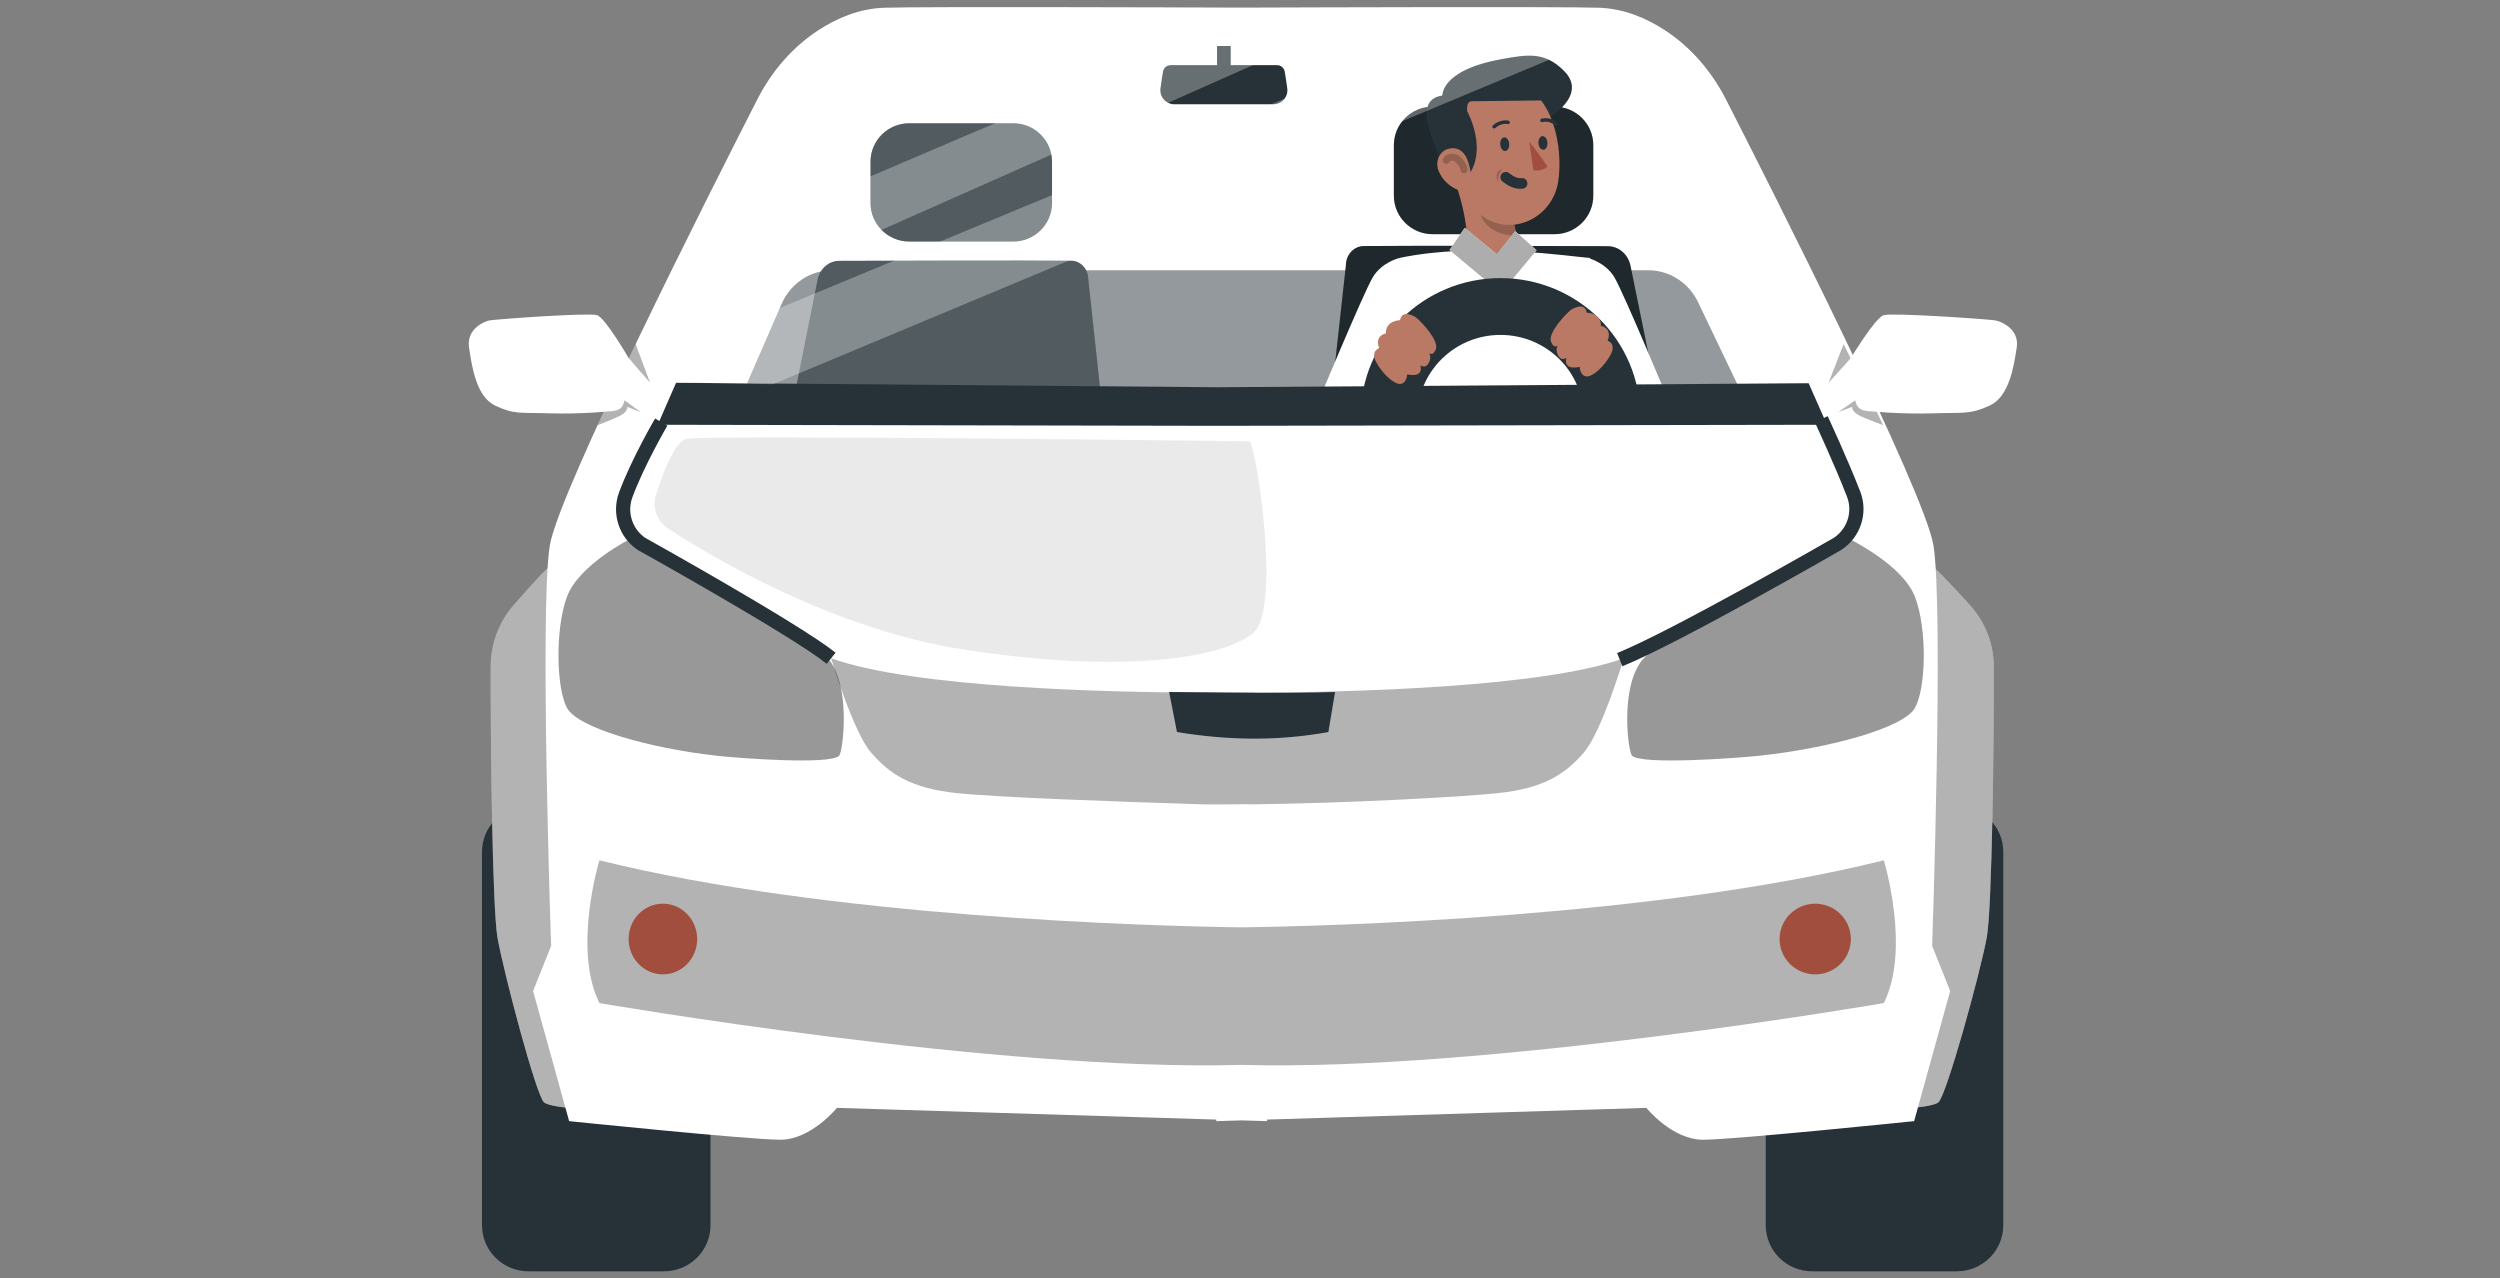 <svg width="176" height="90" viewBox="0 0 176 90" fill="none" xmlns="http://www.w3.org/2000/svg">
<rect x="0" y="0" width="176" height="90" fill="#808080" stroke="none"/>
<path d="M46.748 89.5H37.204C35.397 89.5 33.932 88.047 33.932 86.254V59.974C33.932 58.181 35.397 56.728 37.204 56.728H46.748C48.555 56.728 50.02 58.181 50.02 59.974V86.254C50.02 88.047 48.555 89.5 46.748 89.5Z" fill="#263238"/>
<path d="M127.581 89.5H137.759C139.566 89.5 141.031 88.047 141.031 86.254V59.974C141.031 58.181 139.566 56.728 137.759 56.728H127.581C125.773 56.728 124.308 58.181 124.308 59.974V86.254C124.308 88.047 125.773 89.5 127.581 89.5Z" fill="#263238"/>
<path d="M39.068 39.603C38.764 39.664 37.318 41.27 36.148 42.617C35.121 43.8 34.551 45.328 34.545 46.916C34.526 52.248 34.665 63.974 35.021 65.993C35.458 68.474 37.755 77.158 38.302 77.609C38.849 78.06 42.568 78.173 42.568 78.173C42.568 78.173 43.115 48.738 42.568 48.626C42.021 48.513 39.068 39.603 39.068 39.603Z" fill="white"/>
<path opacity="0.3" d="M39.068 39.603C38.764 39.664 37.318 41.27 36.148 42.617C35.121 43.8 34.551 45.328 34.545 46.916C34.526 52.248 34.665 63.974 35.021 65.993C35.458 68.474 37.755 77.158 38.302 77.609C38.849 78.06 42.568 78.173 42.568 78.173C42.568 78.173 43.115 48.738 42.568 48.626C42.021 48.513 39.068 39.603 39.068 39.603Z" fill="black"/>
<path d="M135.663 39.603C135.978 39.664 137.482 41.27 138.697 42.617C139.765 43.8 140.357 45.328 140.363 46.916C140.383 52.248 140.239 63.974 139.869 65.993C139.415 68.474 137.027 77.158 136.458 77.609C135.89 78.06 132.024 78.173 132.024 78.173C132.024 78.173 131.456 48.738 132.024 48.626C132.593 48.513 135.663 39.603 135.663 39.603Z" fill="white"/>
<path opacity="0.3" d="M135.663 39.603C135.978 39.664 137.482 41.27 138.697 42.617C139.765 43.8 140.357 45.328 140.363 46.916C140.383 52.248 140.239 63.974 139.869 65.993C139.415 68.474 137.027 77.158 136.458 77.609C135.89 78.06 132.024 78.173 132.024 78.173C132.024 78.173 131.456 48.738 132.024 48.626C132.593 48.513 135.663 39.603 135.663 39.603Z" fill="black"/>
<path d="M136.024 66.593C136.024 66.593 136.84 42.886 136.115 38.4C135.496 34.572 124.665 13.179 121.505 6.994C120.494 5.016 119.029 3.311 117.195 2.118C115.911 1.283 114.328 0.598 112.55 0.544C109.83 0.461 92.975 0.516 87.411 0.537C81.847 0.516 64.991 0.461 62.271 0.544C60.493 0.598 58.91 1.283 57.626 2.118C55.792 3.311 54.327 5.016 53.317 6.994C50.157 13.18 39.326 34.572 38.707 38.4C37.982 42.886 38.798 66.593 38.798 66.593L37.529 69.77L40.067 78.928C40.067 78.928 52.756 80.237 54.931 80.237C57.107 80.237 58.919 77.994 58.919 77.994L85.629 78.818V78.928L87.411 78.874L89.193 78.928V78.818L115.902 77.994C115.902 77.994 117.715 80.237 119.89 80.237C122.066 80.237 134.755 78.928 134.755 78.928L137.293 69.77L136.024 66.593Z" fill="white"/>
<path opacity="0.3" d="M132.622 60.565C116.441 64.588 93.853 65.194 87.41 65.286C80.968 65.194 58.38 64.588 42.199 60.565C42.199 60.565 40.294 66.804 42.199 70.617C42.199 70.617 70.276 75.466 87.41 74.966C104.544 75.466 132.622 70.617 132.622 70.617C134.527 66.804 132.622 60.565 132.622 60.565Z" fill="black"/>
<path d="M51.951 28.461L55.022 21.399C55.65 19.956 57.04 19.028 58.574 19.028H116.049C117.531 19.028 118.883 19.895 119.539 21.264L122.87 28.22L51.951 28.461Z" fill="#263238"/>
<path opacity="0.5" d="M119.16 8.368C117.786 5.21 114.726 3.196 111.37 3.243H63.452C60.096 3.196 57.035 5.21 55.661 8.368L47.509 27.103L85.629 27.516C85.629 27.539 85.629 27.555 85.629 27.555L87.411 27.535L89.193 27.555C89.193 27.555 89.193 27.539 89.193 27.516L127.313 27.103L119.16 8.368Z" fill="white"/>
<path d="M44.4 37.924C44.4 37.924 40.751 39.747 39.915 42.01C39.079 44.273 39.155 48.426 39.915 49.837C40.675 51.248 45.719 52.679 50.481 53.207C51.989 53.374 58.411 53.858 59.071 53.207C59.346 52.936 59.907 48.426 58.387 46.467C56.867 44.508 44.4 37.924 44.4 37.924Z" fill="#989898"/>
<path d="M44.291 25.269C44.291 25.269 42.615 22.355 42.023 22.186C41.432 22.017 35.623 22.42 34.531 22.546C34.149 22.589 32.823 23.135 33.02 24.456C33.217 25.777 33.513 27.912 34.86 28.555C36.207 29.199 36.681 29.029 38.646 29.097C40.61 29.165 43.469 28.996 43.699 28.758C43.929 28.521 43.962 28.182 43.962 28.182L44.882 28.826L45.901 26.658L44.291 25.269Z" fill="white"/>
<path d="M46.668 68.596C48.001 68.596 49.081 67.482 49.081 66.108C49.081 64.734 48.001 63.62 46.668 63.62C45.335 63.62 44.254 64.734 44.254 66.108C44.254 67.482 45.335 68.596 46.668 68.596Z" fill="#A24E3F"/>
<path d="M46.55 29.715C46.55 29.715 44.895 32.544 44.05 34.84C43.583 36.109 44.039 37.53 45.163 38.293C45.163 38.293 55.979 44.313 58.512 46.34" stroke="#263238" stroke-miterlimit="10"/>
<path d="M55.979 27.602C56.03 27.32 57.06 22.184 57.56 19.697C57.715 18.919 58.346 18.366 59.08 18.363C62.527 18.35 72.111 18.319 75.419 18.355C76.081 18.362 76.614 18.946 76.614 19.663L77.472 27.602H55.979Z" fill="#263238"/>
<path d="M71.33 17.005H64.016C62.507 17.005 61.283 15.791 61.283 14.294V11.387C61.283 9.889 62.507 8.676 64.016 8.676H71.33C72.84 8.676 74.063 9.889 74.063 11.387V14.294C74.063 15.791 72.84 17.005 71.33 17.005Z" fill="#263238"/>
<g opacity="0.2">
<path d="M55.979 27.602C56.03 27.32 57.06 22.184 57.56 19.697C57.715 18.919 58.346 18.366 59.08 18.363C62.527 18.35 72.111 18.319 75.419 18.355C76.081 18.362 76.614 18.946 76.614 19.663L77.472 27.602H55.979Z" fill="white"/>
<path d="M71.33 17.005H64.016C62.507 17.005 61.283 15.791 61.283 14.294V11.387C61.283 9.889 62.507 8.676 64.016 8.676H71.33C72.84 8.676 74.063 9.889 74.063 11.387V14.294C74.063 15.791 72.84 17.005 71.33 17.005Z" fill="white"/>
</g>
<path opacity="0.3" d="M45.114 29.012L43.962 28.182C43.924 28.355 43.851 28.669 43.565 28.824C43.298 28.969 42.828 28.959 42.5 28.989L42.066 29.932C42.066 29.932 42.945 29.603 43.584 29.302C44.223 29.001 44.17 28.647 44.17 28.647L45.114 29.012Z" fill="black"/>
<path opacity="0.3" d="M44.748 24.227L44.273 25.22C44.624 25.651 45.766 26.944 45.766 26.944L44.748 24.227Z" fill="black"/>
<path d="M130.15 37.924C130.15 37.924 133.943 39.747 134.812 42.01C135.682 44.273 135.602 48.426 134.812 49.837C134.022 51.248 128.779 52.679 123.829 53.207C122.262 53.374 115.587 53.858 114.9 53.207C114.615 52.936 114.031 48.426 115.611 46.467C117.191 44.508 130.15 37.924 130.15 37.924Z" fill="#989898"/>
<path d="M130.264 25.269C130.264 25.269 132.006 22.355 132.621 22.186C133.236 22.017 139.274 22.42 140.409 22.546C140.806 22.589 142.184 23.135 141.979 24.456C141.774 25.777 141.467 27.912 140.067 28.555C138.666 29.199 138.173 29.029 136.131 29.097C134.09 29.165 131.118 28.996 130.879 28.758C130.639 28.521 130.606 28.182 130.606 28.182L129.649 28.826L128.59 26.658L130.264 25.269Z" fill="white"/>
<path opacity="0.3" d="M88.23 48.762V48.746C88.23 48.746 87.559 48.758 86.412 48.762C85.266 48.758 84.595 48.746 84.595 48.746V48.762C78.011 48.737 64.264 48.425 58.512 46.34C58.512 46.34 60.05 51.522 61.331 52.99C62.613 54.458 64.066 55.494 67.397 55.84C70.157 56.126 78.283 56.429 84.595 56.623C84.596 56.623 84.596 56.623 84.597 56.623C85.907 56.663 87.141 56.595 88.23 56.624C94.638 56.551 102.655 56.127 105.427 55.84C108.759 55.494 110.212 54.458 111.493 52.99C112.774 51.522 114.313 46.34 114.313 46.34C108.561 48.425 94.813 48.737 88.23 48.762Z" fill="black"/>
<path d="M129.566 67.868C130.545 66.896 130.545 65.32 129.566 64.349C128.586 63.377 126.998 63.377 126.018 64.349C125.038 65.32 125.038 66.896 126.018 67.868C126.998 68.839 128.586 68.839 129.566 67.868Z" fill="#A24E3F"/>
<path d="M128.215 29.51C128.215 29.51 129.612 32.505 130.496 34.792C130.993 36.079 130.517 37.535 129.357 38.293C129.357 38.293 117.967 44.855 114.03 46.439" stroke="#263238" stroke-miterlimit="10"/>
<path d="M116.448 26.863C116.395 26.573 115.311 21.273 114.786 18.706C114.622 17.904 113.959 17.333 113.188 17.331C109.563 17.317 99.486 17.285 96.008 17.322C95.312 17.329 94.752 17.931 94.752 18.672L93.848 26.863H116.448Z" fill="#263238"/>
<path opacity="0.2" d="M116.448 26.863C116.395 26.573 115.311 21.273 114.786 18.706C114.622 17.904 113.959 17.333 113.188 17.331C109.563 17.317 99.486 17.285 96.008 17.322C95.312 17.329 94.752 17.931 94.752 18.672L93.848 26.863H116.448Z" fill="black"/>
<path d="M100.862 16.488H109.435C110.945 16.488 112.168 15.274 112.168 13.777V10.22C112.168 8.722 110.945 7.508 109.435 7.508H100.862C99.352 7.508 98.128 8.722 98.128 10.22V13.777C98.128 15.274 99.352 16.488 100.862 16.488Z" fill="#263238"/>
<path opacity="0.2" d="M100.862 16.488H109.435C110.945 16.488 112.168 15.274 112.168 13.777V10.22C112.168 8.722 110.945 7.508 109.435 7.508H100.862C99.352 7.508 98.128 8.722 98.128 10.22V13.777C98.128 15.274 99.352 16.488 100.862 16.488Z" fill="black"/>
<path opacity="0.3" d="M129.408 29.012L130.606 28.182C130.646 28.355 130.722 28.669 131.018 28.824C131.296 28.969 131.784 28.959 132.125 28.989L132.576 29.932C132.576 29.932 131.663 29.603 130.998 29.302C130.334 29.001 130.389 28.647 130.389 28.647L129.408 29.012Z" fill="black"/>
<path opacity="0.3" d="M129.789 24.227L130.283 25.22C129.918 25.651 128.73 26.944 128.73 26.944L129.789 24.227Z" fill="black"/>
<path opacity="0.2" d="M87.946 31.066C87.504 31.066 49.663 30.586 48.336 30.898C47.477 31.1 46.652 33.326 46.178 34.867C45.908 35.742 46.249 36.691 47 37.184C50.099 39.215 58.62 44.308 67.861 45.731C79.401 47.509 86.255 46.255 88.245 44.546C90.235 42.836 88.388 31.066 87.946 31.066Z" fill="#989898"/>
<path d="M98.52 18.16C98.587 18.26 99.965 24.26 99.965 24.26L98.539 28.823H92.579C92.579 28.823 96.003 20.568 96.655 19.502C97.297 18.449 98.52 18.16 98.52 18.16Z" fill="white"/>
<path d="M111.777 18.16C111.709 18.26 110.332 24.26 110.332 24.26L111.758 28.823H117.718C117.718 28.823 114.294 20.568 113.642 19.502C112.999 18.449 111.777 18.16 111.777 18.16Z" fill="white"/>
<path d="M111.942 18.16C110.603 18.073 103.988 17.009 98.52 18.16L98.542 28.822H112.902L111.942 18.16Z" fill="white"/>
<path d="M108.938 8.359C108.938 8.359 111.839 6.738 110.117 5C108.759 3.628 107.557 3.829 105.739 4.157C101.285 4.961 101.545 6.802 101.545 6.802L108.938 8.359Z" fill="#263238"/>
<path d="M103.266 17.628C103.266 17.628 103.504 15.933 102.504 12.996C102.504 12.993 102.659 12.917 102.659 12.913C102.521 12.502 102.376 12.123 102.241 11.795C102.238 11.786 102.238 11.783 102.238 11.783L106.451 14.12C106.396 15.076 106.821 16.899 107.061 17.666C107.061 17.666 107.64 19.05 105.758 19.193C104.382 19.297 103.266 17.628 103.266 17.628Z" fill="#B97964"/>
<path opacity="0.2" d="M106.58 15.455L104.196 15.029C104.442 15.748 105.13 16.583 106.776 16.583C106.776 16.583 106.576 15.775 106.58 15.455Z" fill="black"/>
<path d="M102.12 9.807C102.51 12.375 102.678 13.831 104.112 15.029C106.269 16.831 109.309 15.402 109.701 12.763C110.055 10.387 109.358 6.587 106.715 5.807C104.112 5.039 101.73 7.24 102.12 9.807Z" fill="#B97964"/>
<path d="M101.513 6.732C104.692 3.695 107.925 5.399 109.163 7.063L103.617 7.128C103.375 7.124 103.238 7.374 103.29 7.832C103.29 7.832 105.213 11.252 102.563 13.171C101.615 12.811 101.422 11.246 101.052 10.338C100.501 8.983 99.805 6.99 101.513 6.732Z" fill="#263238"/>
<path d="M101.284 12.049C101.551 12.696 102.095 13.157 102.634 13.366C103.445 13.68 103.66 12.813 103.514 12.006C103.382 11.279 103.088 10.406 102.236 10.437C101.396 10.467 100.978 11.31 101.284 12.049Z" fill="#B97964"/>
<path d="M105.617 10.181C105.64 10.445 105.8 10.646 105.975 10.629C106.149 10.612 106.271 10.384 106.247 10.12C106.224 9.855 106.064 9.655 105.89 9.672C105.715 9.689 105.593 9.917 105.617 10.181Z" fill="#263238"/>
<path d="M108.308 10.094C108.331 10.358 108.492 10.559 108.666 10.542C108.84 10.525 108.962 10.297 108.939 10.033C108.915 9.768 108.755 9.568 108.581 9.585C108.407 9.602 108.284 9.83 108.308 10.094Z" fill="#263238"/>
<path d="M107.666 9.977C107.666 9.977 108.626 11.216 108.944 11.726C108.603 12.091 107.95 11.994 107.95 11.994L107.666 9.977Z" fill="#A24E3F"/>
<path d="M105.15 9.038C105.191 9.051 105.239 9.042 105.273 9.01C105.683 8.631 106.133 8.732 106.137 8.733C106.205 8.749 106.273 8.708 106.289 8.642C106.306 8.575 106.265 8.508 106.198 8.492C106.174 8.487 105.611 8.359 105.103 8.83C105.052 8.877 105.049 8.955 105.096 9.005C105.112 9.021 105.13 9.032 105.15 9.038Z" fill="#263238"/>
<path d="M107.153 12.912C106.721 12.953 106.366 12.769 106.004 12.479" stroke="#263238" stroke-width="0.75" stroke-miterlimit="10" stroke-linecap="round" stroke-linejoin="round"/>
<path opacity="0.2" d="M101.814 11.284C101.906 11.12 102.114 11.045 102.301 11.073C102.486 11.102 102.649 11.218 102.773 11.358C102.923 11.526 103.027 11.733 103.072 11.953" stroke="black" stroke-width="0.5" stroke-miterlimit="10" stroke-linecap="round" stroke-linejoin="round"/>
<path d="M109.582 8.833C109.605 8.826 109.626 8.812 109.642 8.792C109.686 8.739 109.678 8.66 109.625 8.617C109.093 8.181 108.544 8.354 108.519 8.358C108.453 8.379 108.416 8.45 108.437 8.515C108.457 8.58 108.526 8.616 108.592 8.596C108.615 8.588 109.039 8.46 109.466 8.81C109.5 8.838 109.544 8.845 109.582 8.833Z" fill="#263238"/>
<g opacity="0.2">
<path d="M105.795 11.882C105.565 12.129 105.443 12.47 105.463 12.805C105.463 12.805 105.309 12.539 105.377 12.259C105.446 11.979 105.795 11.882 105.795 11.882Z" fill="black"/>
</g>
<path d="M106.673 16.275L108.175 17.615L105.668 20.631L102.045 17.602L103.119 16.036L105.383 17.912L106.673 16.275Z" fill="white"/>
<path opacity="0.8" d="M106.673 16.275L108.175 17.615L105.668 20.631L102.045 17.602L103.119 16.036L105.383 17.912L106.673 16.275Z" fill="#989898"/>
<path d="M97.783 29.363C97.783 25.064 101.297 21.578 105.632 21.578C109.967 21.578 113.482 25.064 113.482 29.363" stroke="#263238" stroke-width="4" stroke-miterlimit="10"/>
<path d="M99.678 22.34C99.678 22.34 98.711 21.7 98.564 22.544C98.564 22.544 97.537 22.544 97.567 23.475C97.567 23.475 96.746 23.591 97.097 24.522C97.097 24.522 96.452 24.697 96.892 25.511C97.332 26.326 98.183 27.111 98.623 27.024C99.063 26.937 99.063 26.355 99.063 26.355C99.063 26.355 100.236 26.675 100.001 25.715C100.001 25.715 100.353 26.006 100.588 25.54C100.822 25.075 100.588 24.842 100.588 24.842C100.588 24.842 100.881 25.14 101.087 24.569C101.292 23.998 100.177 22.747 99.678 22.34Z" fill="#B97964"/>
<path d="M110.595 21.811C110.595 21.811 111.563 21.171 111.71 22.014C111.71 22.014 112.737 22.014 112.707 22.945C112.707 22.945 113.528 23.062 113.176 23.992C113.176 23.992 113.822 24.167 113.382 24.982C112.942 25.796 112.091 26.581 111.651 26.494C111.211 26.407 111.211 25.825 111.211 25.825C111.211 25.825 110.038 26.145 110.273 25.185C110.273 25.185 109.921 25.477 109.686 25.011C109.451 24.546 109.686 24.312 109.686 24.312C109.686 24.312 109.393 24.61 109.188 24.039C108.982 23.469 110.097 22.218 110.595 21.811Z" fill="#B97964"/>
<path d="M127.328 26.979L85.683 27.262L47.597 26.944L46.305 29.903L85.683 29.978L128.62 29.903L127.328 26.979Z" fill="#263238"/>
<path d="M82.308 48.717L82.858 51.534C86.474 52.134 90.031 52.174 93.516 51.534L93.987 48.717C90.548 48.83 86.583 48.75 82.308 48.717Z" fill="#263238"/>
<path d="M90.622 6.211C90.561 5.795 90.504 5.347 90.442 5.027C90.393 4.771 90.166 4.587 89.903 4.587H82.419C82.155 4.587 81.928 4.77 81.879 5.027C81.817 5.347 81.76 5.795 81.699 6.212C81.613 6.808 82.077 7.342 82.685 7.342H85.124H87.197H89.636C90.244 7.342 90.708 6.808 90.622 6.211Z" fill="#263238"/>
<path d="M86.642 3.243H85.679V4.919H86.642V3.243Z" fill="#263238"/>
<path opacity="0.3" d="M52.257 16.252C52.251 16.267 82.789 3.243 82.789 3.243H91.235L49.95 21.554L52.257 16.252Z" fill="white"/>
<path opacity="0.3" d="M48.76 24.227L99.37 3.242H111.37L54.43 27.046L47.578 26.944L48.76 24.227Z" fill="white"/>
</svg>
